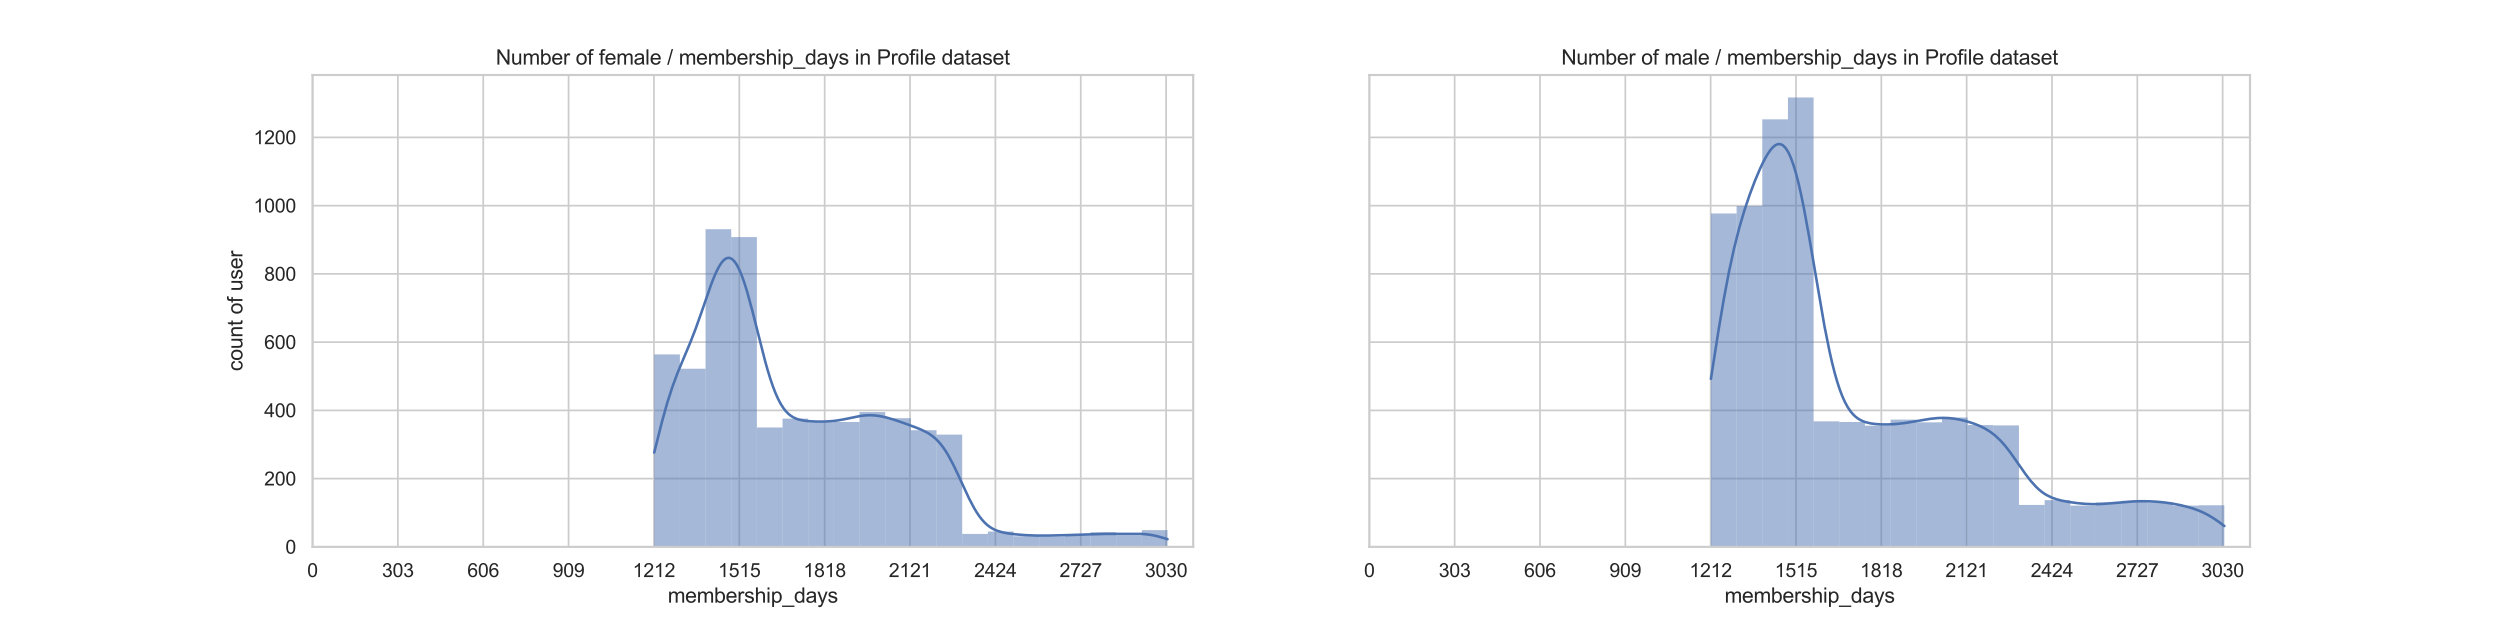 <?xml version="1.0" encoding="utf-8" standalone="no"?>
<!DOCTYPE svg PUBLIC "-//W3C//DTD SVG 1.1//EN"
  "http://www.w3.org/Graphics/SVG/1.1/DTD/svg11.dtd">
<svg xmlns:xlink="http://www.w3.org/1999/xlink" width="1440pt" height="360pt" viewBox="0 0 1440 360" xmlns="http://www.w3.org/2000/svg" version="1.1">
 <defs>
  <style type="text/css">*{stroke-linejoin: round; stroke-linecap: butt}</style>
 </defs>
 <g id="figure_1">
  <g id="patch_1">
   <path d="M 0 360 
L 1440 360 
L 1440 0 
L 0 0 
z
" style="fill: #ffffff"/>
  </g>
  <g id="axes_1">
   <g id="patch_2">
    <path d="M 180 315 
L 687.273 315 
L 687.273 43.2 
L 180 43.2 
z
" style="fill: #ffffff"/>
   </g>
   <g id="matplotlib.axis_1">
    <g id="xtick_1">
     <g id="line2d_1">
      <path d="M 180 315 
L 180 43.2 
" clip-path="url(#p7deb539f12)" style="fill: none; stroke: #cccccc; stroke-linecap: round"/>
     </g>
     <g id="text_1">
      <!-- 0 -->
      <g style="fill: #262626" transform="translate(176.941 332.374)scale(0.11 -0.11)">
       <defs>
        <path id="ArialMT-30" d="M 266 2259 
Q 266 3072 433 3567 
Q 600 4063 929 4331 
Q 1259 4600 1759 4600 
Q 2128 4600 2406 4451 
Q 2684 4303 2865 4023 
Q 3047 3744 3150 3342 
Q 3253 2941 3253 2259 
Q 3253 1453 3087 958 
Q 2922 463 2592 192 
Q 2263 -78 1759 -78 
Q 1097 -78 719 397 
Q 266 969 266 2259 
z
M 844 2259 
Q 844 1131 1108 757 
Q 1372 384 1759 384 
Q 2147 384 2411 759 
Q 2675 1134 2675 2259 
Q 2675 3391 2411 3762 
Q 2147 4134 1753 4134 
Q 1366 4134 1134 3806 
Q 844 3388 844 2259 
z
" transform="scale(0.016)"/>
       </defs>
       <use xlink:href="#ArialMT-30"/>
      </g>
     </g>
    </g>
    <g id="xtick_2">
     <g id="line2d_2">
      <path d="M 229.168 315 
L 229.168 43.2 
" clip-path="url(#p7deb539f12)" style="fill: none; stroke: #cccccc; stroke-linecap: round"/>
     </g>
     <g id="text_2">
      <!-- 303 -->
      <g style="fill: #262626" transform="translate(219.992 332.374)scale(0.11 -0.11)">
       <defs>
        <path id="ArialMT-33" d="M 269 1209 
L 831 1284 
Q 928 806 1161 595 
Q 1394 384 1728 384 
Q 2125 384 2398 659 
Q 2672 934 2672 1341 
Q 2672 1728 2419 1979 
Q 2166 2231 1775 2231 
Q 1616 2231 1378 2169 
L 1441 2663 
Q 1497 2656 1531 2656 
Q 1891 2656 2178 2843 
Q 2466 3031 2466 3422 
Q 2466 3731 2256 3934 
Q 2047 4138 1716 4138 
Q 1388 4138 1169 3931 
Q 950 3725 888 3313 
L 325 3413 
Q 428 3978 793 4289 
Q 1159 4600 1703 4600 
Q 2078 4600 2393 4439 
Q 2709 4278 2876 4000 
Q 3044 3722 3044 3409 
Q 3044 3113 2884 2869 
Q 2725 2625 2413 2481 
Q 2819 2388 3044 2092 
Q 3269 1797 3269 1353 
Q 3269 753 2831 336 
Q 2394 -81 1725 -81 
Q 1122 -81 723 278 
Q 325 638 269 1209 
z
" transform="scale(0.016)"/>
       </defs>
       <use xlink:href="#ArialMT-33"/>
       <use xlink:href="#ArialMT-30" x="55.615"/>
       <use xlink:href="#ArialMT-33" x="111.23"/>
      </g>
     </g>
    </g>
    <g id="xtick_3">
     <g id="line2d_3">
      <path d="M 278.336 315 
L 278.336 43.2 
" clip-path="url(#p7deb539f12)" style="fill: none; stroke: #cccccc; stroke-linecap: round"/>
     </g>
     <g id="text_3">
      <!-- 606 -->
      <g style="fill: #262626" transform="translate(269.16 332.374)scale(0.11 -0.11)">
       <defs>
        <path id="ArialMT-36" d="M 3184 3459 
L 2625 3416 
Q 2550 3747 2413 3897 
Q 2184 4138 1850 4138 
Q 1581 4138 1378 3988 
Q 1113 3794 959 3422 
Q 806 3050 800 2363 
Q 1003 2672 1297 2822 
Q 1591 2972 1913 2972 
Q 2475 2972 2870 2558 
Q 3266 2144 3266 1488 
Q 3266 1056 3080 686 
Q 2894 316 2569 119 
Q 2244 -78 1831 -78 
Q 1128 -78 684 439 
Q 241 956 241 2144 
Q 241 3472 731 4075 
Q 1159 4600 1884 4600 
Q 2425 4600 2770 4297 
Q 3116 3994 3184 3459 
z
M 888 1484 
Q 888 1194 1011 928 
Q 1134 663 1356 523 
Q 1578 384 1822 384 
Q 2178 384 2434 671 
Q 2691 959 2691 1453 
Q 2691 1928 2437 2201 
Q 2184 2475 1800 2475 
Q 1419 2475 1153 2201 
Q 888 1928 888 1484 
z
" transform="scale(0.016)"/>
       </defs>
       <use xlink:href="#ArialMT-36"/>
       <use xlink:href="#ArialMT-30" x="55.615"/>
       <use xlink:href="#ArialMT-36" x="111.23"/>
      </g>
     </g>
    </g>
    <g id="xtick_4">
     <g id="line2d_4">
      <path d="M 327.504 315 
L 327.504 43.2 
" clip-path="url(#p7deb539f12)" style="fill: none; stroke: #cccccc; stroke-linecap: round"/>
     </g>
     <g id="text_4">
      <!-- 909 -->
      <g style="fill: #262626" transform="translate(318.328 332.374)scale(0.11 -0.11)">
       <defs>
        <path id="ArialMT-39" d="M 350 1059 
L 891 1109 
Q 959 728 1153 556 
Q 1347 384 1650 384 
Q 1909 384 2104 503 
Q 2300 622 2425 820 
Q 2550 1019 2634 1356 
Q 2719 1694 2719 2044 
Q 2719 2081 2716 2156 
Q 2547 1888 2255 1720 
Q 1963 1553 1622 1553 
Q 1053 1553 659 1965 
Q 266 2378 266 3053 
Q 266 3750 677 4175 
Q 1088 4600 1706 4600 
Q 2153 4600 2523 4359 
Q 2894 4119 3086 3673 
Q 3278 3228 3278 2384 
Q 3278 1506 3087 986 
Q 2897 466 2520 194 
Q 2144 -78 1638 -78 
Q 1100 -78 759 220 
Q 419 519 350 1059 
z
M 2653 3081 
Q 2653 3566 2395 3850 
Q 2138 4134 1775 4134 
Q 1400 4134 1122 3828 
Q 844 3522 844 3034 
Q 844 2597 1108 2323 
Q 1372 2050 1759 2050 
Q 2150 2050 2401 2323 
Q 2653 2597 2653 3081 
z
" transform="scale(0.016)"/>
       </defs>
       <use xlink:href="#ArialMT-39"/>
       <use xlink:href="#ArialMT-30" x="55.615"/>
       <use xlink:href="#ArialMT-39" x="111.23"/>
      </g>
     </g>
    </g>
    <g id="xtick_5">
     <g id="line2d_5">
      <path d="M 376.671 315 
L 376.671 43.2 
" clip-path="url(#p7deb539f12)" style="fill: none; stroke: #cccccc; stroke-linecap: round"/>
     </g>
     <g id="text_5">
      <!-- 1212 -->
      <g style="fill: #262626" transform="translate(364.437 332.374)scale(0.11 -0.11)">
       <defs>
        <path id="ArialMT-31" d="M 2384 0 
L 1822 0 
L 1822 3584 
Q 1619 3391 1289 3197 
Q 959 3003 697 2906 
L 697 3450 
Q 1169 3672 1522 3987 
Q 1875 4303 2022 4600 
L 2384 4600 
L 2384 0 
z
" transform="scale(0.016)"/>
        <path id="ArialMT-32" d="M 3222 541 
L 3222 0 
L 194 0 
Q 188 203 259 391 
Q 375 700 629 1000 
Q 884 1300 1366 1694 
Q 2113 2306 2375 2664 
Q 2638 3022 2638 3341 
Q 2638 3675 2398 3904 
Q 2159 4134 1775 4134 
Q 1369 4134 1125 3890 
Q 881 3647 878 3216 
L 300 3275 
Q 359 3922 746 4261 
Q 1134 4600 1788 4600 
Q 2447 4600 2831 4234 
Q 3216 3869 3216 3328 
Q 3216 3053 3103 2787 
Q 2991 2522 2730 2228 
Q 2469 1934 1863 1422 
Q 1356 997 1212 845 
Q 1069 694 975 541 
L 3222 541 
z
" transform="scale(0.016)"/>
       </defs>
       <use xlink:href="#ArialMT-31"/>
       <use xlink:href="#ArialMT-32" x="55.615"/>
       <use xlink:href="#ArialMT-31" x="111.23"/>
       <use xlink:href="#ArialMT-32" x="166.846"/>
      </g>
     </g>
    </g>
    <g id="xtick_6">
     <g id="line2d_6">
      <path d="M 425.839 315 
L 425.839 43.2 
" clip-path="url(#p7deb539f12)" style="fill: none; stroke: #cccccc; stroke-linecap: round"/>
     </g>
     <g id="text_6">
      <!-- 1515 -->
      <g style="fill: #262626" transform="translate(413.605 332.374)scale(0.11 -0.11)">
       <defs>
        <path id="ArialMT-35" d="M 266 1200 
L 856 1250 
Q 922 819 1161 601 
Q 1400 384 1738 384 
Q 2144 384 2425 690 
Q 2706 997 2706 1503 
Q 2706 1984 2436 2262 
Q 2166 2541 1728 2541 
Q 1456 2541 1237 2417 
Q 1019 2294 894 2097 
L 366 2166 
L 809 4519 
L 3088 4519 
L 3088 3981 
L 1259 3981 
L 1013 2750 
Q 1425 3038 1878 3038 
Q 2478 3038 2890 2622 
Q 3303 2206 3303 1553 
Q 3303 931 2941 478 
Q 2500 -78 1738 -78 
Q 1113 -78 717 272 
Q 322 622 266 1200 
z
" transform="scale(0.016)"/>
       </defs>
       <use xlink:href="#ArialMT-31"/>
       <use xlink:href="#ArialMT-35" x="55.615"/>
       <use xlink:href="#ArialMT-31" x="111.23"/>
       <use xlink:href="#ArialMT-35" x="166.846"/>
      </g>
     </g>
    </g>
    <g id="xtick_7">
     <g id="line2d_7">
      <path d="M 475.007 315 
L 475.007 43.2 
" clip-path="url(#p7deb539f12)" style="fill: none; stroke: #cccccc; stroke-linecap: round"/>
     </g>
     <g id="text_7">
      <!-- 1818 -->
      <g style="fill: #262626" transform="translate(462.773 332.374)scale(0.11 -0.11)">
       <defs>
        <path id="ArialMT-38" d="M 1131 2484 
Q 781 2613 612 2850 
Q 444 3088 444 3419 
Q 444 3919 803 4259 
Q 1163 4600 1759 4600 
Q 2359 4600 2725 4251 
Q 3091 3903 3091 3403 
Q 3091 3084 2923 2848 
Q 2756 2613 2416 2484 
Q 2838 2347 3058 2040 
Q 3278 1734 3278 1309 
Q 3278 722 2862 322 
Q 2447 -78 1769 -78 
Q 1091 -78 675 323 
Q 259 725 259 1325 
Q 259 1772 486 2073 
Q 713 2375 1131 2484 
z
M 1019 3438 
Q 1019 3113 1228 2906 
Q 1438 2700 1772 2700 
Q 2097 2700 2305 2904 
Q 2513 3109 2513 3406 
Q 2513 3716 2298 3927 
Q 2084 4138 1766 4138 
Q 1444 4138 1231 3931 
Q 1019 3725 1019 3438 
z
M 838 1322 
Q 838 1081 952 856 
Q 1066 631 1291 507 
Q 1516 384 1775 384 
Q 2178 384 2440 643 
Q 2703 903 2703 1303 
Q 2703 1709 2433 1975 
Q 2163 2241 1756 2241 
Q 1359 2241 1098 1978 
Q 838 1716 838 1322 
z
" transform="scale(0.016)"/>
       </defs>
       <use xlink:href="#ArialMT-31"/>
       <use xlink:href="#ArialMT-38" x="55.615"/>
       <use xlink:href="#ArialMT-31" x="111.23"/>
       <use xlink:href="#ArialMT-38" x="166.846"/>
      </g>
     </g>
    </g>
    <g id="xtick_8">
     <g id="line2d_8">
      <path d="M 524.175 315 
L 524.175 43.2 
" clip-path="url(#p7deb539f12)" style="fill: none; stroke: #cccccc; stroke-linecap: round"/>
     </g>
     <g id="text_8">
      <!-- 2121 -->
      <g style="fill: #262626" transform="translate(511.941 332.374)scale(0.11 -0.11)">
       <use xlink:href="#ArialMT-32"/>
       <use xlink:href="#ArialMT-31" x="55.615"/>
       <use xlink:href="#ArialMT-32" x="111.23"/>
       <use xlink:href="#ArialMT-31" x="166.846"/>
      </g>
     </g>
    </g>
    <g id="xtick_9">
     <g id="line2d_9">
      <path d="M 573.343 315 
L 573.343 43.2 
" clip-path="url(#p7deb539f12)" style="fill: none; stroke: #cccccc; stroke-linecap: round"/>
     </g>
     <g id="text_9">
      <!-- 2424 -->
      <g style="fill: #262626" transform="translate(561.109 332.374)scale(0.11 -0.11)">
       <defs>
        <path id="ArialMT-34" d="M 2069 0 
L 2069 1097 
L 81 1097 
L 81 1613 
L 2172 4581 
L 2631 4581 
L 2631 1613 
L 3250 1613 
L 3250 1097 
L 2631 1097 
L 2631 0 
L 2069 0 
z
M 2069 1613 
L 2069 3678 
L 634 1613 
L 2069 1613 
z
" transform="scale(0.016)"/>
       </defs>
       <use xlink:href="#ArialMT-32"/>
       <use xlink:href="#ArialMT-34" x="55.615"/>
       <use xlink:href="#ArialMT-32" x="111.23"/>
       <use xlink:href="#ArialMT-34" x="166.846"/>
      </g>
     </g>
    </g>
    <g id="xtick_10">
     <g id="line2d_10">
      <path d="M 622.511 315 
L 622.511 43.2 
" clip-path="url(#p7deb539f12)" style="fill: none; stroke: #cccccc; stroke-linecap: round"/>
     </g>
     <g id="text_10">
      <!-- 2727 -->
      <g style="fill: #262626" transform="translate(610.277 332.374)scale(0.11 -0.11)">
       <defs>
        <path id="ArialMT-37" d="M 303 3981 
L 303 4522 
L 3269 4522 
L 3269 4084 
Q 2831 3619 2401 2847 
Q 1972 2075 1738 1259 
Q 1569 684 1522 0 
L 944 0 
Q 953 541 1156 1306 
Q 1359 2072 1739 2783 
Q 2119 3494 2547 3981 
L 303 3981 
z
" transform="scale(0.016)"/>
       </defs>
       <use xlink:href="#ArialMT-32"/>
       <use xlink:href="#ArialMT-37" x="55.615"/>
       <use xlink:href="#ArialMT-32" x="111.23"/>
       <use xlink:href="#ArialMT-37" x="166.846"/>
      </g>
     </g>
    </g>
    <g id="xtick_11">
     <g id="line2d_11">
      <path d="M 671.679 315 
L 671.679 43.2 
" clip-path="url(#p7deb539f12)" style="fill: none; stroke: #cccccc; stroke-linecap: round"/>
     </g>
     <g id="text_11">
      <!-- 3030 -->
      <g style="fill: #262626" transform="translate(659.445 332.374)scale(0.11 -0.11)">
       <use xlink:href="#ArialMT-33"/>
       <use xlink:href="#ArialMT-30" x="55.615"/>
       <use xlink:href="#ArialMT-33" x="111.23"/>
       <use xlink:href="#ArialMT-30" x="166.846"/>
      </g>
     </g>
    </g>
    <g id="text_12">
     <!-- membership_days -->
     <g style="fill: #262626" transform="translate(384.617 347.149)scale(0.12 -0.12)">
      <defs>
       <path id="ArialMT-6d" d="M 422 0 
L 422 3319 
L 925 3319 
L 925 2853 
Q 1081 3097 1340 3245 
Q 1600 3394 1931 3394 
Q 2300 3394 2536 3241 
Q 2772 3088 2869 2813 
Q 3263 3394 3894 3394 
Q 4388 3394 4653 3120 
Q 4919 2847 4919 2278 
L 4919 0 
L 4359 0 
L 4359 2091 
Q 4359 2428 4304 2576 
Q 4250 2725 4106 2815 
Q 3963 2906 3769 2906 
Q 3419 2906 3187 2673 
Q 2956 2441 2956 1928 
L 2956 0 
L 2394 0 
L 2394 2156 
Q 2394 2531 2256 2718 
Q 2119 2906 1806 2906 
Q 1569 2906 1367 2781 
Q 1166 2656 1075 2415 
Q 984 2175 984 1722 
L 984 0 
L 422 0 
z
" transform="scale(0.016)"/>
       <path id="ArialMT-65" d="M 2694 1069 
L 3275 997 
Q 3138 488 2766 206 
Q 2394 -75 1816 -75 
Q 1088 -75 661 373 
Q 234 822 234 1631 
Q 234 2469 665 2931 
Q 1097 3394 1784 3394 
Q 2450 3394 2872 2941 
Q 3294 2488 3294 1666 
Q 3294 1616 3291 1516 
L 816 1516 
Q 847 969 1125 678 
Q 1403 388 1819 388 
Q 2128 388 2347 550 
Q 2566 713 2694 1069 
z
M 847 1978 
L 2700 1978 
Q 2663 2397 2488 2606 
Q 2219 2931 1791 2931 
Q 1403 2931 1139 2672 
Q 875 2413 847 1978 
z
" transform="scale(0.016)"/>
       <path id="ArialMT-62" d="M 941 0 
L 419 0 
L 419 4581 
L 981 4581 
L 981 2947 
Q 1338 3394 1891 3394 
Q 2197 3394 2470 3270 
Q 2744 3147 2920 2923 
Q 3097 2700 3197 2384 
Q 3297 2069 3297 1709 
Q 3297 856 2875 390 
Q 2453 -75 1863 -75 
Q 1275 -75 941 416 
L 941 0 
z
M 934 1684 
Q 934 1088 1097 822 
Q 1363 388 1816 388 
Q 2184 388 2453 708 
Q 2722 1028 2722 1663 
Q 2722 2313 2464 2622 
Q 2206 2931 1841 2931 
Q 1472 2931 1203 2611 
Q 934 2291 934 1684 
z
" transform="scale(0.016)"/>
       <path id="ArialMT-72" d="M 416 0 
L 416 3319 
L 922 3319 
L 922 2816 
Q 1116 3169 1280 3281 
Q 1444 3394 1641 3394 
Q 1925 3394 2219 3213 
L 2025 2691 
Q 1819 2813 1613 2813 
Q 1428 2813 1281 2702 
Q 1134 2591 1072 2394 
Q 978 2094 978 1738 
L 978 0 
L 416 0 
z
" transform="scale(0.016)"/>
       <path id="ArialMT-73" d="M 197 991 
L 753 1078 
Q 800 744 1014 566 
Q 1228 388 1613 388 
Q 2000 388 2187 545 
Q 2375 703 2375 916 
Q 2375 1106 2209 1216 
Q 2094 1291 1634 1406 
Q 1016 1563 777 1677 
Q 538 1791 414 1992 
Q 291 2194 291 2438 
Q 291 2659 392 2848 
Q 494 3038 669 3163 
Q 800 3259 1026 3326 
Q 1253 3394 1513 3394 
Q 1903 3394 2198 3281 
Q 2494 3169 2634 2976 
Q 2775 2784 2828 2463 
L 2278 2388 
Q 2241 2644 2061 2787 
Q 1881 2931 1553 2931 
Q 1166 2931 1000 2803 
Q 834 2675 834 2503 
Q 834 2394 903 2306 
Q 972 2216 1119 2156 
Q 1203 2125 1616 2013 
Q 2213 1853 2448 1751 
Q 2684 1650 2818 1456 
Q 2953 1263 2953 975 
Q 2953 694 2789 445 
Q 2625 197 2315 61 
Q 2006 -75 1616 -75 
Q 969 -75 630 194 
Q 291 463 197 991 
z
" transform="scale(0.016)"/>
       <path id="ArialMT-68" d="M 422 0 
L 422 4581 
L 984 4581 
L 984 2938 
Q 1378 3394 1978 3394 
Q 2347 3394 2619 3248 
Q 2891 3103 3008 2847 
Q 3125 2591 3125 2103 
L 3125 0 
L 2563 0 
L 2563 2103 
Q 2563 2525 2380 2717 
Q 2197 2909 1863 2909 
Q 1613 2909 1392 2779 
Q 1172 2650 1078 2428 
Q 984 2206 984 1816 
L 984 0 
L 422 0 
z
" transform="scale(0.016)"/>
       <path id="ArialMT-69" d="M 425 3934 
L 425 4581 
L 988 4581 
L 988 3934 
L 425 3934 
z
M 425 0 
L 425 3319 
L 988 3319 
L 988 0 
L 425 0 
z
" transform="scale(0.016)"/>
       <path id="ArialMT-70" d="M 422 -1272 
L 422 3319 
L 934 3319 
L 934 2888 
Q 1116 3141 1344 3267 
Q 1572 3394 1897 3394 
Q 2322 3394 2647 3175 
Q 2972 2956 3137 2557 
Q 3303 2159 3303 1684 
Q 3303 1175 3120 767 
Q 2938 359 2589 142 
Q 2241 -75 1856 -75 
Q 1575 -75 1351 44 
Q 1128 163 984 344 
L 984 -1272 
L 422 -1272 
z
M 931 1641 
Q 931 1000 1190 694 
Q 1450 388 1819 388 
Q 2194 388 2461 705 
Q 2728 1022 2728 1688 
Q 2728 2322 2467 2637 
Q 2206 2953 1844 2953 
Q 1484 2953 1207 2617 
Q 931 2281 931 1641 
z
" transform="scale(0.016)"/>
       <path id="ArialMT-5f" d="M -97 -1272 
L -97 -866 
L 3631 -866 
L 3631 -1272 
L -97 -1272 
z
" transform="scale(0.016)"/>
       <path id="ArialMT-64" d="M 2575 0 
L 2575 419 
Q 2259 -75 1647 -75 
Q 1250 -75 917 144 
Q 584 363 401 755 
Q 219 1147 219 1656 
Q 219 2153 384 2558 
Q 550 2963 881 3178 
Q 1213 3394 1622 3394 
Q 1922 3394 2156 3267 
Q 2391 3141 2538 2938 
L 2538 4581 
L 3097 4581 
L 3097 0 
L 2575 0 
z
M 797 1656 
Q 797 1019 1065 703 
Q 1334 388 1700 388 
Q 2069 388 2326 689 
Q 2584 991 2584 1609 
Q 2584 2291 2321 2609 
Q 2059 2928 1675 2928 
Q 1300 2928 1048 2622 
Q 797 2316 797 1656 
z
" transform="scale(0.016)"/>
       <path id="ArialMT-61" d="M 2588 409 
Q 2275 144 1986 34 
Q 1697 -75 1366 -75 
Q 819 -75 525 192 
Q 231 459 231 875 
Q 231 1119 342 1320 
Q 453 1522 633 1644 
Q 813 1766 1038 1828 
Q 1203 1872 1538 1913 
Q 2219 1994 2541 2106 
Q 2544 2222 2544 2253 
Q 2544 2597 2384 2738 
Q 2169 2928 1744 2928 
Q 1347 2928 1158 2789 
Q 969 2650 878 2297 
L 328 2372 
Q 403 2725 575 2942 
Q 747 3159 1072 3276 
Q 1397 3394 1825 3394 
Q 2250 3394 2515 3294 
Q 2781 3194 2906 3042 
Q 3031 2891 3081 2659 
Q 3109 2516 3109 2141 
L 3109 1391 
Q 3109 606 3145 398 
Q 3181 191 3288 0 
L 2700 0 
Q 2613 175 2588 409 
z
M 2541 1666 
Q 2234 1541 1622 1453 
Q 1275 1403 1131 1340 
Q 988 1278 909 1158 
Q 831 1038 831 891 
Q 831 666 1001 516 
Q 1172 366 1500 366 
Q 1825 366 2078 508 
Q 2331 650 2450 897 
Q 2541 1088 2541 1459 
L 2541 1666 
z
" transform="scale(0.016)"/>
       <path id="ArialMT-79" d="M 397 -1278 
L 334 -750 
Q 519 -800 656 -800 
Q 844 -800 956 -737 
Q 1069 -675 1141 -563 
Q 1194 -478 1313 -144 
Q 1328 -97 1363 -6 
L 103 3319 
L 709 3319 
L 1400 1397 
Q 1534 1031 1641 628 
Q 1738 1016 1872 1384 
L 2581 3319 
L 3144 3319 
L 1881 -56 
Q 1678 -603 1566 -809 
Q 1416 -1088 1222 -1217 
Q 1028 -1347 759 -1347 
Q 597 -1347 397 -1278 
z
" transform="scale(0.016)"/>
      </defs>
      <use xlink:href="#ArialMT-6d"/>
      <use xlink:href="#ArialMT-65" x="83.301"/>
      <use xlink:href="#ArialMT-6d" x="138.916"/>
      <use xlink:href="#ArialMT-62" x="222.217"/>
      <use xlink:href="#ArialMT-65" x="277.832"/>
      <use xlink:href="#ArialMT-72" x="333.447"/>
      <use xlink:href="#ArialMT-73" x="366.748"/>
      <use xlink:href="#ArialMT-68" x="416.748"/>
      <use xlink:href="#ArialMT-69" x="472.363"/>
      <use xlink:href="#ArialMT-70" x="494.58"/>
      <use xlink:href="#ArialMT-5f" x="550.195"/>
      <use xlink:href="#ArialMT-64" x="605.811"/>
      <use xlink:href="#ArialMT-61" x="661.426"/>
      <use xlink:href="#ArialMT-79" x="717.041"/>
      <use xlink:href="#ArialMT-73" x="767.041"/>
     </g>
    </g>
   </g>
   <g id="matplotlib.axis_2">
    <g id="ytick_1">
     <g id="line2d_12">
      <path d="M 180 315 
L 687.273 315 
" clip-path="url(#p7deb539f12)" style="fill: none; stroke: #cccccc; stroke-linecap: round"/>
     </g>
     <g id="text_13">
      <!-- 0 -->
      <g style="fill: #262626" transform="translate(164.383 318.937)scale(0.11 -0.11)">
       <use xlink:href="#ArialMT-30"/>
      </g>
     </g>
    </g>
    <g id="ytick_2">
     <g id="line2d_13">
      <path d="M 180 275.69 
L 687.273 275.69 
" clip-path="url(#p7deb539f12)" style="fill: none; stroke: #cccccc; stroke-linecap: round"/>
     </g>
     <g id="text_14">
      <!-- 200 -->
      <g style="fill: #262626" transform="translate(152.149 279.627)scale(0.11 -0.11)">
       <use xlink:href="#ArialMT-32"/>
       <use xlink:href="#ArialMT-30" x="55.615"/>
       <use xlink:href="#ArialMT-30" x="111.23"/>
      </g>
     </g>
    </g>
    <g id="ytick_3">
     <g id="line2d_14">
      <path d="M 180 236.38 
L 687.273 236.38 
" clip-path="url(#p7deb539f12)" style="fill: none; stroke: #cccccc; stroke-linecap: round"/>
     </g>
     <g id="text_15">
      <!-- 400 -->
      <g style="fill: #262626" transform="translate(152.149 240.317)scale(0.11 -0.11)">
       <use xlink:href="#ArialMT-34"/>
       <use xlink:href="#ArialMT-30" x="55.615"/>
       <use xlink:href="#ArialMT-30" x="111.23"/>
      </g>
     </g>
    </g>
    <g id="ytick_4">
     <g id="line2d_15">
      <path d="M 180 197.07 
L 687.273 197.07 
" clip-path="url(#p7deb539f12)" style="fill: none; stroke: #cccccc; stroke-linecap: round"/>
     </g>
     <g id="text_16">
      <!-- 600 -->
      <g style="fill: #262626" transform="translate(152.149 201.006)scale(0.11 -0.11)">
       <use xlink:href="#ArialMT-36"/>
       <use xlink:href="#ArialMT-30" x="55.615"/>
       <use xlink:href="#ArialMT-30" x="111.23"/>
      </g>
     </g>
    </g>
    <g id="ytick_5">
     <g id="line2d_16">
      <path d="M 180 157.76 
L 687.273 157.76 
" clip-path="url(#p7deb539f12)" style="fill: none; stroke: #cccccc; stroke-linecap: round"/>
     </g>
     <g id="text_17">
      <!-- 800 -->
      <g style="fill: #262626" transform="translate(152.149 161.696)scale(0.11 -0.11)">
       <use xlink:href="#ArialMT-38"/>
       <use xlink:href="#ArialMT-30" x="55.615"/>
       <use xlink:href="#ArialMT-30" x="111.23"/>
      </g>
     </g>
    </g>
    <g id="ytick_6">
     <g id="line2d_17">
      <path d="M 180 118.449 
L 687.273 118.449 
" clip-path="url(#p7deb539f12)" style="fill: none; stroke: #cccccc; stroke-linecap: round"/>
     </g>
     <g id="text_18">
      <!-- 1000 -->
      <g style="fill: #262626" transform="translate(146.032 122.386)scale(0.11 -0.11)">
       <use xlink:href="#ArialMT-31"/>
       <use xlink:href="#ArialMT-30" x="55.615"/>
       <use xlink:href="#ArialMT-30" x="111.23"/>
       <use xlink:href="#ArialMT-30" x="166.846"/>
      </g>
     </g>
    </g>
    <g id="ytick_7">
     <g id="line2d_18">
      <path d="M 180 79.139 
L 687.273 79.139 
" clip-path="url(#p7deb539f12)" style="fill: none; stroke: #cccccc; stroke-linecap: round"/>
     </g>
     <g id="text_19">
      <!-- 1200 -->
      <g style="fill: #262626" transform="translate(146.032 83.076)scale(0.11 -0.11)">
       <use xlink:href="#ArialMT-31"/>
       <use xlink:href="#ArialMT-32" x="55.615"/>
       <use xlink:href="#ArialMT-30" x="111.23"/>
       <use xlink:href="#ArialMT-30" x="166.846"/>
      </g>
     </g>
    </g>
    <g id="text_20">
     <!-- count of user -->
     <g style="fill: #262626" transform="translate(139.647 213.785)rotate(-90)scale(0.12 -0.12)">
      <defs>
       <path id="ArialMT-63" d="M 2588 1216 
L 3141 1144 
Q 3050 572 2676 248 
Q 2303 -75 1759 -75 
Q 1078 -75 664 370 
Q 250 816 250 1647 
Q 250 2184 428 2587 
Q 606 2991 970 3192 
Q 1334 3394 1763 3394 
Q 2303 3394 2647 3120 
Q 2991 2847 3088 2344 
L 2541 2259 
Q 2463 2594 2264 2762 
Q 2066 2931 1784 2931 
Q 1359 2931 1093 2626 
Q 828 2322 828 1663 
Q 828 994 1084 691 
Q 1341 388 1753 388 
Q 2084 388 2306 591 
Q 2528 794 2588 1216 
z
" transform="scale(0.016)"/>
       <path id="ArialMT-6f" d="M 213 1659 
Q 213 2581 725 3025 
Q 1153 3394 1769 3394 
Q 2453 3394 2887 2945 
Q 3322 2497 3322 1706 
Q 3322 1066 3130 698 
Q 2938 331 2570 128 
Q 2203 -75 1769 -75 
Q 1072 -75 642 372 
Q 213 819 213 1659 
z
M 791 1659 
Q 791 1022 1069 705 
Q 1347 388 1769 388 
Q 2188 388 2466 706 
Q 2744 1025 2744 1678 
Q 2744 2294 2464 2611 
Q 2184 2928 1769 2928 
Q 1347 2928 1069 2612 
Q 791 2297 791 1659 
z
" transform="scale(0.016)"/>
       <path id="ArialMT-75" d="M 2597 0 
L 2597 488 
Q 2209 -75 1544 -75 
Q 1250 -75 995 37 
Q 741 150 617 320 
Q 494 491 444 738 
Q 409 903 409 1263 
L 409 3319 
L 972 3319 
L 972 1478 
Q 972 1038 1006 884 
Q 1059 663 1231 536 
Q 1403 409 1656 409 
Q 1909 409 2131 539 
Q 2353 669 2445 892 
Q 2538 1116 2538 1541 
L 2538 3319 
L 3100 3319 
L 3100 0 
L 2597 0 
z
" transform="scale(0.016)"/>
       <path id="ArialMT-6e" d="M 422 0 
L 422 3319 
L 928 3319 
L 928 2847 
Q 1294 3394 1984 3394 
Q 2284 3394 2536 3286 
Q 2788 3178 2913 3003 
Q 3038 2828 3088 2588 
Q 3119 2431 3119 2041 
L 3119 0 
L 2556 0 
L 2556 2019 
Q 2556 2363 2490 2533 
Q 2425 2703 2258 2804 
Q 2091 2906 1866 2906 
Q 1506 2906 1245 2678 
Q 984 2450 984 1813 
L 984 0 
L 422 0 
z
" transform="scale(0.016)"/>
       <path id="ArialMT-74" d="M 1650 503 
L 1731 6 
Q 1494 -44 1306 -44 
Q 1000 -44 831 53 
Q 663 150 594 308 
Q 525 466 525 972 
L 525 2881 
L 113 2881 
L 113 3319 
L 525 3319 
L 525 4141 
L 1084 4478 
L 1084 3319 
L 1650 3319 
L 1650 2881 
L 1084 2881 
L 1084 941 
Q 1084 700 1114 631 
Q 1144 563 1211 522 
Q 1278 481 1403 481 
Q 1497 481 1650 503 
z
" transform="scale(0.016)"/>
       <path id="ArialMT-20" transform="scale(0.016)"/>
       <path id="ArialMT-66" d="M 556 0 
L 556 2881 
L 59 2881 
L 59 3319 
L 556 3319 
L 556 3672 
Q 556 4006 616 4169 
Q 697 4388 901 4523 
Q 1106 4659 1475 4659 
Q 1713 4659 2000 4603 
L 1916 4113 
Q 1741 4144 1584 4144 
Q 1328 4144 1222 4034 
Q 1116 3925 1116 3625 
L 1116 3319 
L 1763 3319 
L 1763 2881 
L 1116 2881 
L 1116 0 
L 556 0 
z
" transform="scale(0.016)"/>
      </defs>
      <use xlink:href="#ArialMT-63"/>
      <use xlink:href="#ArialMT-6f" x="50"/>
      <use xlink:href="#ArialMT-75" x="105.615"/>
      <use xlink:href="#ArialMT-6e" x="161.23"/>
      <use xlink:href="#ArialMT-74" x="216.846"/>
      <use xlink:href="#ArialMT-20" x="244.629"/>
      <use xlink:href="#ArialMT-6f" x="272.412"/>
      <use xlink:href="#ArialMT-66" x="328.027"/>
      <use xlink:href="#ArialMT-20" x="355.811"/>
      <use xlink:href="#ArialMT-75" x="383.594"/>
      <use xlink:href="#ArialMT-73" x="439.209"/>
      <use xlink:href="#ArialMT-65" x="489.209"/>
      <use xlink:href="#ArialMT-72" x="544.824"/>
     </g>
    </g>
   </g>
   <g id="patch_3">
    <path d="M 376.834 315 
L 391.617 315 
L 391.617 204.145 
L 376.834 204.145 
z
" clip-path="url(#p7deb539f12)" style="fill: #4c72b0; fill-opacity: 0.5"/>
   </g>
   <g id="patch_4">
    <path d="M 391.617 315 
L 406.399 315 
L 406.399 212.401 
L 391.617 212.401 
z
" clip-path="url(#p7deb539f12)" style="fill: #4c72b0; fill-opacity: 0.5"/>
   </g>
   <g id="patch_5">
    <path d="M 406.399 315 
L 421.182 315 
L 421.182 132.011 
L 406.399 132.011 
z
" clip-path="url(#p7deb539f12)" style="fill: #4c72b0; fill-opacity: 0.5"/>
   </g>
   <g id="patch_6">
    <path d="M 421.182 315 
L 435.965 315 
L 435.965 136.532 
L 421.182 136.532 
z
" clip-path="url(#p7deb539f12)" style="fill: #4c72b0; fill-opacity: 0.5"/>
   </g>
   <g id="patch_7">
    <path d="M 435.965 315 
L 450.748 315 
L 450.748 246.207 
L 435.965 246.207 
z
" clip-path="url(#p7deb539f12)" style="fill: #4c72b0; fill-opacity: 0.5"/>
   </g>
   <g id="patch_8">
    <path d="M 450.748 315 
L 465.531 315 
L 465.531 241.097 
L 450.748 241.097 
z
" clip-path="url(#p7deb539f12)" style="fill: #4c72b0; fill-opacity: 0.5"/>
   </g>
   <g id="patch_9">
    <path d="M 465.531 315 
L 480.313 315 
L 480.313 243.259 
L 465.531 243.259 
z
" clip-path="url(#p7deb539f12)" style="fill: #4c72b0; fill-opacity: 0.5"/>
   </g>
   <g id="patch_10">
    <path d="M 480.313 315 
L 495.096 315 
L 495.096 243.062 
L 480.313 243.062 
z
" clip-path="url(#p7deb539f12)" style="fill: #4c72b0; fill-opacity: 0.5"/>
   </g>
   <g id="patch_11">
    <path d="M 495.096 315 
L 509.879 315 
L 509.879 237.363 
L 495.096 237.363 
z
" clip-path="url(#p7deb539f12)" style="fill: #4c72b0; fill-opacity: 0.5"/>
   </g>
   <g id="patch_12">
    <path d="M 509.879 315 
L 524.662 315 
L 524.662 240.9 
L 509.879 240.9 
z
" clip-path="url(#p7deb539f12)" style="fill: #4c72b0; fill-opacity: 0.5"/>
   </g>
   <g id="patch_13">
    <path d="M 524.662 315 
L 539.445 315 
L 539.445 247.78 
L 524.662 247.78 
z
" clip-path="url(#p7deb539f12)" style="fill: #4c72b0; fill-opacity: 0.5"/>
   </g>
   <g id="patch_14">
    <path d="M 539.445 315 
L 554.227 315 
L 554.227 250.335 
L 539.445 250.335 
z
" clip-path="url(#p7deb539f12)" style="fill: #4c72b0; fill-opacity: 0.5"/>
   </g>
   <g id="patch_15">
    <path d="M 554.227 315 
L 569.01 315 
L 569.01 307.531 
L 554.227 307.531 
z
" clip-path="url(#p7deb539f12)" style="fill: #4c72b0; fill-opacity: 0.5"/>
   </g>
   <g id="patch_16">
    <path d="M 569.01 315 
L 583.793 315 
L 583.793 306.155 
L 569.01 306.155 
z
" clip-path="url(#p7deb539f12)" style="fill: #4c72b0; fill-opacity: 0.5"/>
   </g>
   <g id="patch_17">
    <path d="M 583.793 315 
L 598.576 315 
L 598.576 308.907 
L 583.793 308.907 
z
" clip-path="url(#p7deb539f12)" style="fill: #4c72b0; fill-opacity: 0.5"/>
   </g>
   <g id="patch_18">
    <path d="M 598.576 315 
L 613.359 315 
L 613.359 309.103 
L 598.576 309.103 
z
" clip-path="url(#p7deb539f12)" style="fill: #4c72b0; fill-opacity: 0.5"/>
   </g>
   <g id="patch_19">
    <path d="M 613.359 315 
L 628.141 315 
L 628.141 308.317 
L 613.359 308.317 
z
" clip-path="url(#p7deb539f12)" style="fill: #4c72b0; fill-opacity: 0.5"/>
   </g>
   <g id="patch_20">
    <path d="M 628.141 315 
L 642.924 315 
L 642.924 306.548 
L 628.141 306.548 
z
" clip-path="url(#p7deb539f12)" style="fill: #4c72b0; fill-opacity: 0.5"/>
   </g>
   <g id="patch_21">
    <path d="M 642.924 315 
L 657.707 315 
L 657.707 308.317 
L 642.924 308.317 
z
" clip-path="url(#p7deb539f12)" style="fill: #4c72b0; fill-opacity: 0.5"/>
   </g>
   <g id="patch_22">
    <path d="M 657.707 315 
L 672.49 315 
L 672.49 305.369 
L 657.707 305.369 
z
" clip-path="url(#p7deb539f12)" style="fill: #4c72b0; fill-opacity: 0.5"/>
   </g>
   <g id="line2d_19">
    <path d="M 376.834 260.644 
L 381.291 242.936 
L 384.262 232.297 
L 387.234 223.017 
L 390.205 215.001 
L 393.177 207.807 
L 397.634 197.218 
L 400.605 189.563 
L 403.576 181.246 
L 409.519 164.147 
L 411.005 160.301 
L 412.491 156.841 
L 413.976 153.871 
L 415.462 151.481 
L 416.948 149.751 
L 418.434 148.741 
L 419.919 148.494 
L 421.405 149.035 
L 422.891 150.371 
L 424.376 152.49 
L 425.862 155.362 
L 427.348 158.941 
L 428.834 163.163 
L 430.319 167.948 
L 433.291 178.814 
L 440.719 208.035 
L 442.205 213.29 
L 443.691 218.129 
L 445.176 222.496 
L 446.662 226.357 
L 448.148 229.7 
L 449.633 232.537 
L 451.119 234.894 
L 452.605 236.811 
L 454.091 238.34 
L 455.576 239.533 
L 457.062 240.447 
L 458.548 241.135 
L 460.033 241.644 
L 463.005 242.285 
L 465.976 242.618 
L 470.433 242.83 
L 474.891 242.822 
L 479.348 242.558 
L 482.319 242.202 
L 486.776 241.398 
L 495.69 239.573 
L 498.662 239.242 
L 501.633 239.169 
L 504.605 239.368 
L 507.576 239.82 
L 510.548 240.483 
L 515.005 241.769 
L 520.948 243.798 
L 528.376 246.556 
L 531.347 247.817 
L 534.319 249.346 
L 535.805 250.273 
L 537.29 251.346 
L 538.776 252.596 
L 540.262 254.05 
L 541.747 255.732 
L 543.233 257.66 
L 544.719 259.843 
L 546.205 262.279 
L 549.176 267.841 
L 552.147 274.093 
L 558.09 286.936 
L 561.062 292.589 
L 562.547 295.062 
L 564.033 297.268 
L 565.519 299.197 
L 567.005 300.852 
L 568.49 302.248 
L 569.976 303.406 
L 571.462 304.351 
L 572.947 305.115 
L 574.433 305.726 
L 577.404 306.608 
L 580.376 307.189 
L 584.833 307.767 
L 590.776 308.249 
L 596.719 308.479 
L 604.147 308.485 
L 614.547 308.23 
L 636.833 307.517 
L 657.633 307.544 
L 660.604 307.782 
L 663.576 308.212 
L 666.547 308.845 
L 671.004 310.112 
L 672.49 310.585 
L 672.49 310.585 
" clip-path="url(#p7deb539f12)" style="fill: none; stroke: #4c72b0; stroke-width: 1.5; stroke-linecap: round"/>
   </g>
   <g id="patch_23">
    <path d="M 180 315 
L 180 43.2 
" style="fill: none; stroke: #cccccc; stroke-width: 1.25; stroke-linejoin: miter; stroke-linecap: square"/>
   </g>
   <g id="patch_24">
    <path d="M 687.273 315 
L 687.273 43.2 
" style="fill: none; stroke: #cccccc; stroke-width: 1.25; stroke-linejoin: miter; stroke-linecap: square"/>
   </g>
   <g id="patch_25">
    <path d="M 180 315 
L 687.273 315 
" style="fill: none; stroke: #cccccc; stroke-width: 1.25; stroke-linejoin: miter; stroke-linecap: square"/>
   </g>
   <g id="patch_26">
    <path d="M 180 43.2 
L 687.273 43.2 
" style="fill: none; stroke: #cccccc; stroke-width: 1.25; stroke-linejoin: miter; stroke-linecap: square"/>
   </g>
   <g id="text_21">
    <!-- Number of female / membership_days in Profile dataset -->
    <g style="fill: #262626" transform="translate(285.577 37.2)scale(0.12 -0.12)">
     <defs>
      <path id="ArialMT-4e" d="M 488 0 
L 488 4581 
L 1109 4581 
L 3516 984 
L 3516 4581 
L 4097 4581 
L 4097 0 
L 3475 0 
L 1069 3600 
L 1069 0 
L 488 0 
z
" transform="scale(0.016)"/>
      <path id="ArialMT-6c" d="M 409 0 
L 409 4581 
L 972 4581 
L 972 0 
L 409 0 
z
" transform="scale(0.016)"/>
      <path id="ArialMT-2f" d="M 0 -78 
L 1328 4659 
L 1778 4659 
L 453 -78 
L 0 -78 
z
" transform="scale(0.016)"/>
      <path id="ArialMT-50" d="M 494 0 
L 494 4581 
L 2222 4581 
Q 2678 4581 2919 4538 
Q 3256 4481 3484 4323 
Q 3713 4166 3852 3881 
Q 3991 3597 3991 3256 
Q 3991 2672 3619 2267 
Q 3247 1863 2275 1863 
L 1100 1863 
L 1100 0 
L 494 0 
z
M 1100 2403 
L 2284 2403 
Q 2872 2403 3119 2622 
Q 3366 2841 3366 3238 
Q 3366 3525 3220 3729 
Q 3075 3934 2838 4000 
Q 2684 4041 2272 4041 
L 1100 4041 
L 1100 2403 
z
" transform="scale(0.016)"/>
     </defs>
     <use xlink:href="#ArialMT-4e"/>
     <use xlink:href="#ArialMT-75" x="72.217"/>
     <use xlink:href="#ArialMT-6d" x="127.832"/>
     <use xlink:href="#ArialMT-62" x="211.133"/>
     <use xlink:href="#ArialMT-65" x="266.748"/>
     <use xlink:href="#ArialMT-72" x="322.363"/>
     <use xlink:href="#ArialMT-20" x="355.664"/>
     <use xlink:href="#ArialMT-6f" x="383.447"/>
     <use xlink:href="#ArialMT-66" x="439.062"/>
     <use xlink:href="#ArialMT-20" x="466.846"/>
     <use xlink:href="#ArialMT-66" x="494.629"/>
     <use xlink:href="#ArialMT-65" x="522.412"/>
     <use xlink:href="#ArialMT-6d" x="578.027"/>
     <use xlink:href="#ArialMT-61" x="661.328"/>
     <use xlink:href="#ArialMT-6c" x="716.943"/>
     <use xlink:href="#ArialMT-65" x="739.16"/>
     <use xlink:href="#ArialMT-20" x="794.775"/>
     <use xlink:href="#ArialMT-2f" x="822.559"/>
     <use xlink:href="#ArialMT-20" x="850.342"/>
     <use xlink:href="#ArialMT-6d" x="878.125"/>
     <use xlink:href="#ArialMT-65" x="961.426"/>
     <use xlink:href="#ArialMT-6d" x="1017.041"/>
     <use xlink:href="#ArialMT-62" x="1100.342"/>
     <use xlink:href="#ArialMT-65" x="1155.957"/>
     <use xlink:href="#ArialMT-72" x="1211.572"/>
     <use xlink:href="#ArialMT-73" x="1244.873"/>
     <use xlink:href="#ArialMT-68" x="1294.873"/>
     <use xlink:href="#ArialMT-69" x="1350.488"/>
     <use xlink:href="#ArialMT-70" x="1372.705"/>
     <use xlink:href="#ArialMT-5f" x="1428.32"/>
     <use xlink:href="#ArialMT-64" x="1483.936"/>
     <use xlink:href="#ArialMT-61" x="1539.551"/>
     <use xlink:href="#ArialMT-79" x="1595.166"/>
     <use xlink:href="#ArialMT-73" x="1645.166"/>
     <use xlink:href="#ArialMT-20" x="1695.166"/>
     <use xlink:href="#ArialMT-69" x="1722.949"/>
     <use xlink:href="#ArialMT-6e" x="1745.166"/>
     <use xlink:href="#ArialMT-20" x="1800.781"/>
     <use xlink:href="#ArialMT-50" x="1828.564"/>
     <use xlink:href="#ArialMT-72" x="1895.264"/>
     <use xlink:href="#ArialMT-6f" x="1928.564"/>
     <use xlink:href="#ArialMT-66" x="1984.18"/>
     <use xlink:href="#ArialMT-69" x="2011.963"/>
     <use xlink:href="#ArialMT-6c" x="2034.18"/>
     <use xlink:href="#ArialMT-65" x="2056.396"/>
     <use xlink:href="#ArialMT-20" x="2112.012"/>
     <use xlink:href="#ArialMT-64" x="2139.795"/>
     <use xlink:href="#ArialMT-61" x="2195.41"/>
     <use xlink:href="#ArialMT-74" x="2251.025"/>
     <use xlink:href="#ArialMT-61" x="2278.809"/>
     <use xlink:href="#ArialMT-73" x="2334.424"/>
     <use xlink:href="#ArialMT-65" x="2384.424"/>
     <use xlink:href="#ArialMT-74" x="2440.039"/>
    </g>
   </g>
  </g>
  <g id="axes_2">
   <g id="patch_27">
    <path d="M 788.727 315 
L 1296 315 
L 1296 43.2 
L 788.727 43.2 
z
" style="fill: #ffffff"/>
   </g>
   <g id="matplotlib.axis_3">
    <g id="xtick_12">
     <g id="line2d_20">
      <path d="M 788.727 315 
L 788.727 43.2 
" clip-path="url(#pbf5a2baed1)" style="fill: none; stroke: #cccccc; stroke-linecap: round"/>
     </g>
     <g id="text_22">
      <!-- 0 -->
      <g style="fill: #262626" transform="translate(785.669 332.374)scale(0.11 -0.11)">
       <use xlink:href="#ArialMT-30"/>
      </g>
     </g>
    </g>
    <g id="xtick_13">
     <g id="line2d_21">
      <path d="M 837.879 315 
L 837.879 43.2 
" clip-path="url(#pbf5a2baed1)" style="fill: none; stroke: #cccccc; stroke-linecap: round"/>
     </g>
     <g id="text_23">
      <!-- 303 -->
      <g style="fill: #262626" transform="translate(828.703 332.374)scale(0.11 -0.11)">
       <use xlink:href="#ArialMT-33"/>
       <use xlink:href="#ArialMT-30" x="55.615"/>
       <use xlink:href="#ArialMT-33" x="111.23"/>
      </g>
     </g>
    </g>
    <g id="xtick_14">
     <g id="line2d_22">
      <path d="M 887.03 315 
L 887.03 43.2 
" clip-path="url(#pbf5a2baed1)" style="fill: none; stroke: #cccccc; stroke-linecap: round"/>
     </g>
     <g id="text_24">
      <!-- 606 -->
      <g style="fill: #262626" transform="translate(877.854 332.374)scale(0.11 -0.11)">
       <use xlink:href="#ArialMT-36"/>
       <use xlink:href="#ArialMT-30" x="55.615"/>
       <use xlink:href="#ArialMT-36" x="111.23"/>
      </g>
     </g>
    </g>
    <g id="xtick_15">
     <g id="line2d_23">
      <path d="M 936.181 315 
L 936.181 43.2 
" clip-path="url(#pbf5a2baed1)" style="fill: none; stroke: #cccccc; stroke-linecap: round"/>
     </g>
     <g id="text_25">
      <!-- 909 -->
      <g style="fill: #262626" transform="translate(927.006 332.374)scale(0.11 -0.11)">
       <use xlink:href="#ArialMT-39"/>
       <use xlink:href="#ArialMT-30" x="55.615"/>
       <use xlink:href="#ArialMT-39" x="111.23"/>
      </g>
     </g>
    </g>
    <g id="xtick_16">
     <g id="line2d_24">
      <path d="M 985.333 315 
L 985.333 43.2 
" clip-path="url(#pbf5a2baed1)" style="fill: none; stroke: #cccccc; stroke-linecap: round"/>
     </g>
     <g id="text_26">
      <!-- 1212 -->
      <g style="fill: #262626" transform="translate(973.099 332.374)scale(0.11 -0.11)">
       <use xlink:href="#ArialMT-31"/>
       <use xlink:href="#ArialMT-32" x="55.615"/>
       <use xlink:href="#ArialMT-31" x="111.23"/>
       <use xlink:href="#ArialMT-32" x="166.846"/>
      </g>
     </g>
    </g>
    <g id="xtick_17">
     <g id="line2d_25">
      <path d="M 1034.484 315 
L 1034.484 43.2 
" clip-path="url(#pbf5a2baed1)" style="fill: none; stroke: #cccccc; stroke-linecap: round"/>
     </g>
     <g id="text_27">
      <!-- 1515 -->
      <g style="fill: #262626" transform="translate(1022.25 332.374)scale(0.11 -0.11)">
       <use xlink:href="#ArialMT-31"/>
       <use xlink:href="#ArialMT-35" x="55.615"/>
       <use xlink:href="#ArialMT-31" x="111.23"/>
       <use xlink:href="#ArialMT-35" x="166.846"/>
      </g>
     </g>
    </g>
    <g id="xtick_18">
     <g id="line2d_26">
      <path d="M 1083.635 315 
L 1083.635 43.2 
" clip-path="url(#pbf5a2baed1)" style="fill: none; stroke: #cccccc; stroke-linecap: round"/>
     </g>
     <g id="text_28">
      <!-- 1818 -->
      <g style="fill: #262626" transform="translate(1071.401 332.374)scale(0.11 -0.11)">
       <use xlink:href="#ArialMT-31"/>
       <use xlink:href="#ArialMT-38" x="55.615"/>
       <use xlink:href="#ArialMT-31" x="111.23"/>
       <use xlink:href="#ArialMT-38" x="166.846"/>
      </g>
     </g>
    </g>
    <g id="xtick_19">
     <g id="line2d_27">
      <path d="M 1132.787 315 
L 1132.787 43.2 
" clip-path="url(#pbf5a2baed1)" style="fill: none; stroke: #cccccc; stroke-linecap: round"/>
     </g>
     <g id="text_29">
      <!-- 2121 -->
      <g style="fill: #262626" transform="translate(1120.553 332.374)scale(0.11 -0.11)">
       <use xlink:href="#ArialMT-32"/>
       <use xlink:href="#ArialMT-31" x="55.615"/>
       <use xlink:href="#ArialMT-32" x="111.23"/>
       <use xlink:href="#ArialMT-31" x="166.846"/>
      </g>
     </g>
    </g>
    <g id="xtick_20">
     <g id="line2d_28">
      <path d="M 1181.938 315 
L 1181.938 43.2 
" clip-path="url(#pbf5a2baed1)" style="fill: none; stroke: #cccccc; stroke-linecap: round"/>
     </g>
     <g id="text_30">
      <!-- 2424 -->
      <g style="fill: #262626" transform="translate(1169.704 332.374)scale(0.11 -0.11)">
       <use xlink:href="#ArialMT-32"/>
       <use xlink:href="#ArialMT-34" x="55.615"/>
       <use xlink:href="#ArialMT-32" x="111.23"/>
       <use xlink:href="#ArialMT-34" x="166.846"/>
      </g>
     </g>
    </g>
    <g id="xtick_21">
     <g id="line2d_29">
      <path d="M 1231.089 315 
L 1231.089 43.2 
" clip-path="url(#pbf5a2baed1)" style="fill: none; stroke: #cccccc; stroke-linecap: round"/>
     </g>
     <g id="text_31">
      <!-- 2727 -->
      <g style="fill: #262626" transform="translate(1218.855 332.374)scale(0.11 -0.11)">
       <use xlink:href="#ArialMT-32"/>
       <use xlink:href="#ArialMT-37" x="55.615"/>
       <use xlink:href="#ArialMT-32" x="111.23"/>
       <use xlink:href="#ArialMT-37" x="166.846"/>
      </g>
     </g>
    </g>
    <g id="xtick_22">
     <g id="line2d_30">
      <path d="M 1280.241 315 
L 1280.241 43.2 
" clip-path="url(#pbf5a2baed1)" style="fill: none; stroke: #cccccc; stroke-linecap: round"/>
     </g>
     <g id="text_32">
      <!-- 3030 -->
      <g style="fill: #262626" transform="translate(1268.007 332.374)scale(0.11 -0.11)">
       <use xlink:href="#ArialMT-33"/>
       <use xlink:href="#ArialMT-30" x="55.615"/>
       <use xlink:href="#ArialMT-33" x="111.23"/>
       <use xlink:href="#ArialMT-30" x="166.846"/>
      </g>
     </g>
    </g>
    <g id="text_33">
     <!-- membership_days -->
     <g style="fill: #262626" transform="translate(993.345 347.149)scale(0.12 -0.12)">
      <use xlink:href="#ArialMT-6d"/>
      <use xlink:href="#ArialMT-65" x="83.301"/>
      <use xlink:href="#ArialMT-6d" x="138.916"/>
      <use xlink:href="#ArialMT-62" x="222.217"/>
      <use xlink:href="#ArialMT-65" x="277.832"/>
      <use xlink:href="#ArialMT-72" x="333.447"/>
      <use xlink:href="#ArialMT-73" x="366.748"/>
      <use xlink:href="#ArialMT-68" x="416.748"/>
      <use xlink:href="#ArialMT-69" x="472.363"/>
      <use xlink:href="#ArialMT-70" x="494.58"/>
      <use xlink:href="#ArialMT-5f" x="550.195"/>
      <use xlink:href="#ArialMT-64" x="605.811"/>
      <use xlink:href="#ArialMT-61" x="661.426"/>
      <use xlink:href="#ArialMT-79" x="717.041"/>
      <use xlink:href="#ArialMT-73" x="767.041"/>
     </g>
    </g>
   </g>
   <g id="matplotlib.axis_4">
    <g id="ytick_8">
     <g id="line2d_31">
      <path d="M 788.727 315 
L 1296 315 
" clip-path="url(#pbf5a2baed1)" style="fill: none; stroke: #cccccc; stroke-linecap: round"/>
     </g>
    </g>
    <g id="ytick_9">
     <g id="line2d_32">
      <path d="M 788.727 275.69 
L 1296 275.69 
" clip-path="url(#pbf5a2baed1)" style="fill: none; stroke: #cccccc; stroke-linecap: round"/>
     </g>
    </g>
    <g id="ytick_10">
     <g id="line2d_33">
      <path d="M 788.727 236.38 
L 1296 236.38 
" clip-path="url(#pbf5a2baed1)" style="fill: none; stroke: #cccccc; stroke-linecap: round"/>
     </g>
    </g>
    <g id="ytick_11">
     <g id="line2d_34">
      <path d="M 788.727 197.07 
L 1296 197.07 
" clip-path="url(#pbf5a2baed1)" style="fill: none; stroke: #cccccc; stroke-linecap: round"/>
     </g>
    </g>
    <g id="ytick_12">
     <g id="line2d_35">
      <path d="M 788.727 157.76 
L 1296 157.76 
" clip-path="url(#pbf5a2baed1)" style="fill: none; stroke: #cccccc; stroke-linecap: round"/>
     </g>
    </g>
    <g id="ytick_13">
     <g id="line2d_36">
      <path d="M 788.727 118.449 
L 1296 118.449 
" clip-path="url(#pbf5a2baed1)" style="fill: none; stroke: #cccccc; stroke-linecap: round"/>
     </g>
    </g>
    <g id="ytick_14">
     <g id="line2d_37">
      <path d="M 788.727 79.139 
L 1296 79.139 
" clip-path="url(#pbf5a2baed1)" style="fill: none; stroke: #cccccc; stroke-linecap: round"/>
     </g>
    </g>
   </g>
   <g id="patch_28">
    <path d="M 985.495 315 
L 1000.281 315 
L 1000.281 122.97 
L 985.495 122.97 
z
" clip-path="url(#pbf5a2baed1)" style="fill: #4c72b0; fill-opacity: 0.5"/>
   </g>
   <g id="patch_29">
    <path d="M 1000.281 315 
L 1015.067 315 
L 1015.067 118.646 
L 1000.281 118.646 
z
" clip-path="url(#pbf5a2baed1)" style="fill: #4c72b0; fill-opacity: 0.5"/>
   </g>
   <g id="patch_30">
    <path d="M 1015.067 315 
L 1029.853 315 
L 1029.853 68.722 
L 1015.067 68.722 
z
" clip-path="url(#pbf5a2baed1)" style="fill: #4c72b0; fill-opacity: 0.5"/>
   </g>
   <g id="patch_31">
    <path d="M 1029.853 315 
L 1044.639 315 
L 1044.639 56.143 
L 1029.853 56.143 
z
" clip-path="url(#pbf5a2baed1)" style="fill: #4c72b0; fill-opacity: 0.5"/>
   </g>
   <g id="patch_32">
    <path d="M 1044.639 315 
L 1059.425 315 
L 1059.425 242.669 
L 1044.639 242.669 
z
" clip-path="url(#pbf5a2baed1)" style="fill: #4c72b0; fill-opacity: 0.5"/>
   </g>
   <g id="patch_33">
    <path d="M 1059.425 315 
L 1074.211 315 
L 1074.211 243.062 
L 1059.425 243.062 
z
" clip-path="url(#pbf5a2baed1)" style="fill: #4c72b0; fill-opacity: 0.5"/>
   </g>
   <g id="patch_34">
    <path d="M 1074.211 315 
L 1088.997 315 
L 1088.997 245.225 
L 1074.211 245.225 
z
" clip-path="url(#pbf5a2baed1)" style="fill: #4c72b0; fill-opacity: 0.5"/>
   </g>
   <g id="patch_35">
    <path d="M 1088.997 315 
L 1103.783 315 
L 1103.783 241.687 
L 1088.997 241.687 
z
" clip-path="url(#pbf5a2baed1)" style="fill: #4c72b0; fill-opacity: 0.5"/>
   </g>
   <g id="patch_36">
    <path d="M 1103.783 315 
L 1118.569 315 
L 1118.569 243.259 
L 1103.783 243.259 
z
" clip-path="url(#pbf5a2baed1)" style="fill: #4c72b0; fill-opacity: 0.5"/>
   </g>
   <g id="patch_37">
    <path d="M 1118.569 315 
L 1133.354 315 
L 1133.354 240.507 
L 1118.569 240.507 
z
" clip-path="url(#pbf5a2baed1)" style="fill: #4c72b0; fill-opacity: 0.5"/>
   </g>
   <g id="patch_38">
    <path d="M 1133.354 315 
L 1148.14 315 
L 1148.14 244.831 
L 1133.354 244.831 
z
" clip-path="url(#pbf5a2baed1)" style="fill: #4c72b0; fill-opacity: 0.5"/>
   </g>
   <g id="patch_39">
    <path d="M 1148.14 315 
L 1162.926 315 
L 1162.926 245.028 
L 1148.14 245.028 
z
" clip-path="url(#pbf5a2baed1)" style="fill: #4c72b0; fill-opacity: 0.5"/>
   </g>
   <g id="patch_40">
    <path d="M 1162.926 315 
L 1177.712 315 
L 1177.712 290.824 
L 1162.926 290.824 
z
" clip-path="url(#pbf5a2baed1)" style="fill: #4c72b0; fill-opacity: 0.5"/>
   </g>
   <g id="patch_41">
    <path d="M 1177.712 315 
L 1192.498 315 
L 1192.498 288.073 
L 1177.712 288.073 
z
" clip-path="url(#pbf5a2baed1)" style="fill: #4c72b0; fill-opacity: 0.5"/>
   </g>
   <g id="patch_42">
    <path d="M 1192.498 315 
L 1207.284 315 
L 1207.284 291.217 
L 1192.498 291.217 
z
" clip-path="url(#pbf5a2baed1)" style="fill: #4c72b0; fill-opacity: 0.5"/>
   </g>
   <g id="patch_43">
    <path d="M 1207.284 315 
L 1222.07 315 
L 1222.07 289.448 
L 1207.284 289.448 
z
" clip-path="url(#pbf5a2baed1)" style="fill: #4c72b0; fill-opacity: 0.5"/>
   </g>
   <g id="patch_44">
    <path d="M 1222.07 315 
L 1236.856 315 
L 1236.856 288.466 
L 1222.07 288.466 
z
" clip-path="url(#pbf5a2baed1)" style="fill: #4c72b0; fill-opacity: 0.5"/>
   </g>
   <g id="patch_45">
    <path d="M 1236.856 315 
L 1251.642 315 
L 1251.642 289.448 
L 1236.856 289.448 
z
" clip-path="url(#pbf5a2baed1)" style="fill: #4c72b0; fill-opacity: 0.5"/>
   </g>
   <g id="patch_46">
    <path d="M 1251.642 315 
L 1266.428 315 
L 1266.428 291.217 
L 1251.642 291.217 
z
" clip-path="url(#pbf5a2baed1)" style="fill: #4c72b0; fill-opacity: 0.5"/>
   </g>
   <g id="patch_47">
    <path d="M 1266.428 315 
L 1281.214 315 
L 1281.214 291.021 
L 1266.428 291.021 
z
" clip-path="url(#pbf5a2baed1)" style="fill: #4c72b0; fill-opacity: 0.5"/>
   </g>
   <g id="line2d_38">
    <path d="M 985.495 218.181 
L 989.953 189.768 
L 992.925 172.213 
L 995.897 156.503 
L 998.869 142.855 
L 1001.841 131.155 
L 1004.813 121.078 
L 1007.785 112.242 
L 1010.757 104.359 
L 1013.729 97.331 
L 1015.215 94.169 
L 1016.701 91.285 
L 1018.187 88.728 
L 1019.673 86.554 
L 1021.16 84.83 
L 1022.646 83.623 
L 1024.132 83.005 
L 1025.618 83.047 
L 1027.104 83.814 
L 1028.59 85.362 
L 1030.076 87.737 
L 1031.562 90.971 
L 1033.048 95.075 
L 1034.534 100.041 
L 1036.02 105.837 
L 1037.506 112.407 
L 1038.992 119.673 
L 1041.964 135.864 
L 1050.88 187.792 
L 1053.852 202.611 
L 1055.338 209.114 
L 1056.824 214.955 
L 1058.31 220.122 
L 1059.796 224.624 
L 1061.282 228.487 
L 1062.768 231.752 
L 1064.254 234.472 
L 1065.74 236.705 
L 1067.226 238.512 
L 1068.712 239.956 
L 1070.198 241.096 
L 1071.684 241.985 
L 1073.17 242.671 
L 1074.656 243.196 
L 1077.628 243.894 
L 1080.601 244.278 
L 1083.573 244.46 
L 1088.031 244.468 
L 1092.489 244.207 
L 1096.947 243.701 
L 1102.891 242.744 
L 1111.807 241.241 
L 1116.265 240.791 
L 1119.237 240.7 
L 1122.209 240.802 
L 1125.181 241.102 
L 1128.153 241.589 
L 1131.125 242.248 
L 1134.097 243.066 
L 1137.07 244.047 
L 1140.042 245.224 
L 1143.014 246.658 
L 1145.986 248.439 
L 1148.958 250.665 
L 1151.93 253.418 
L 1154.902 256.727 
L 1157.874 260.54 
L 1162.332 266.872 
L 1166.79 273.233 
L 1169.762 277.073 
L 1172.734 280.369 
L 1174.22 281.781 
L 1175.706 283.03 
L 1177.192 284.12 
L 1178.678 285.06 
L 1181.65 286.542 
L 1184.622 287.6 
L 1187.594 288.366 
L 1192.052 289.192 
L 1196.511 289.798 
L 1200.969 290.215 
L 1205.427 290.398 
L 1209.885 290.319 
L 1214.343 290.02 
L 1229.203 288.791 
L 1233.661 288.69 
L 1238.119 288.764 
L 1242.577 289.015 
L 1247.035 289.453 
L 1251.494 290.1 
L 1255.952 290.968 
L 1260.41 292.076 
L 1263.382 292.977 
L 1266.354 294.051 
L 1269.326 295.344 
L 1272.298 296.894 
L 1275.27 298.713 
L 1278.242 300.767 
L 1281.214 302.978 
L 1281.214 302.978 
" clip-path="url(#pbf5a2baed1)" style="fill: none; stroke: #4c72b0; stroke-width: 1.5; stroke-linecap: round"/>
   </g>
   <g id="patch_48">
    <path d="M 788.727 315 
L 788.727 43.2 
" style="fill: none; stroke: #cccccc; stroke-width: 1.25; stroke-linejoin: miter; stroke-linecap: square"/>
   </g>
   <g id="patch_49">
    <path d="M 1296 315 
L 1296 43.2 
" style="fill: none; stroke: #cccccc; stroke-width: 1.25; stroke-linejoin: miter; stroke-linecap: square"/>
   </g>
   <g id="patch_50">
    <path d="M 788.727 315 
L 1296 315 
" style="fill: none; stroke: #cccccc; stroke-width: 1.25; stroke-linejoin: miter; stroke-linecap: square"/>
   </g>
   <g id="patch_51">
    <path d="M 788.727 43.2 
L 1296 43.2 
" style="fill: none; stroke: #cccccc; stroke-width: 1.25; stroke-linejoin: miter; stroke-linecap: square"/>
   </g>
   <g id="text_34">
    <!-- Number of male / membership_days in Profile dataset -->
    <g style="fill: #262626" transform="translate(899.308 37.2)scale(0.12 -0.12)">
     <use xlink:href="#ArialMT-4e"/>
     <use xlink:href="#ArialMT-75" x="72.217"/>
     <use xlink:href="#ArialMT-6d" x="127.832"/>
     <use xlink:href="#ArialMT-62" x="211.133"/>
     <use xlink:href="#ArialMT-65" x="266.748"/>
     <use xlink:href="#ArialMT-72" x="322.363"/>
     <use xlink:href="#ArialMT-20" x="355.664"/>
     <use xlink:href="#ArialMT-6f" x="383.447"/>
     <use xlink:href="#ArialMT-66" x="439.062"/>
     <use xlink:href="#ArialMT-20" x="466.846"/>
     <use xlink:href="#ArialMT-6d" x="494.629"/>
     <use xlink:href="#ArialMT-61" x="577.93"/>
     <use xlink:href="#ArialMT-6c" x="633.545"/>
     <use xlink:href="#ArialMT-65" x="655.762"/>
     <use xlink:href="#ArialMT-20" x="711.377"/>
     <use xlink:href="#ArialMT-2f" x="739.16"/>
     <use xlink:href="#ArialMT-20" x="766.943"/>
     <use xlink:href="#ArialMT-6d" x="794.727"/>
     <use xlink:href="#ArialMT-65" x="878.027"/>
     <use xlink:href="#ArialMT-6d" x="933.643"/>
     <use xlink:href="#ArialMT-62" x="1016.943"/>
     <use xlink:href="#ArialMT-65" x="1072.559"/>
     <use xlink:href="#ArialMT-72" x="1128.174"/>
     <use xlink:href="#ArialMT-73" x="1161.475"/>
     <use xlink:href="#ArialMT-68" x="1211.475"/>
     <use xlink:href="#ArialMT-69" x="1267.09"/>
     <use xlink:href="#ArialMT-70" x="1289.307"/>
     <use xlink:href="#ArialMT-5f" x="1344.922"/>
     <use xlink:href="#ArialMT-64" x="1400.537"/>
     <use xlink:href="#ArialMT-61" x="1456.152"/>
     <use xlink:href="#ArialMT-79" x="1511.768"/>
     <use xlink:href="#ArialMT-73" x="1561.768"/>
     <use xlink:href="#ArialMT-20" x="1611.768"/>
     <use xlink:href="#ArialMT-69" x="1639.551"/>
     <use xlink:href="#ArialMT-6e" x="1661.768"/>
     <use xlink:href="#ArialMT-20" x="1717.383"/>
     <use xlink:href="#ArialMT-50" x="1745.166"/>
     <use xlink:href="#ArialMT-72" x="1811.865"/>
     <use xlink:href="#ArialMT-6f" x="1845.166"/>
     <use xlink:href="#ArialMT-66" x="1900.781"/>
     <use xlink:href="#ArialMT-69" x="1928.564"/>
     <use xlink:href="#ArialMT-6c" x="1950.781"/>
     <use xlink:href="#ArialMT-65" x="1972.998"/>
     <use xlink:href="#ArialMT-20" x="2028.613"/>
     <use xlink:href="#ArialMT-64" x="2056.396"/>
     <use xlink:href="#ArialMT-61" x="2112.012"/>
     <use xlink:href="#ArialMT-74" x="2167.627"/>
     <use xlink:href="#ArialMT-61" x="2195.41"/>
     <use xlink:href="#ArialMT-73" x="2251.025"/>
     <use xlink:href="#ArialMT-65" x="2301.025"/>
     <use xlink:href="#ArialMT-74" x="2356.641"/>
    </g>
   </g>
  </g>
 </g>
 <defs>
  <clipPath id="p7deb539f12">
   <rect x="180" y="43.2" width="507.273" height="271.8"/>
  </clipPath>
  <clipPath id="pbf5a2baed1">
   <rect x="788.727" y="43.2" width="507.273" height="271.8"/>
  </clipPath>
 </defs>
</svg>
